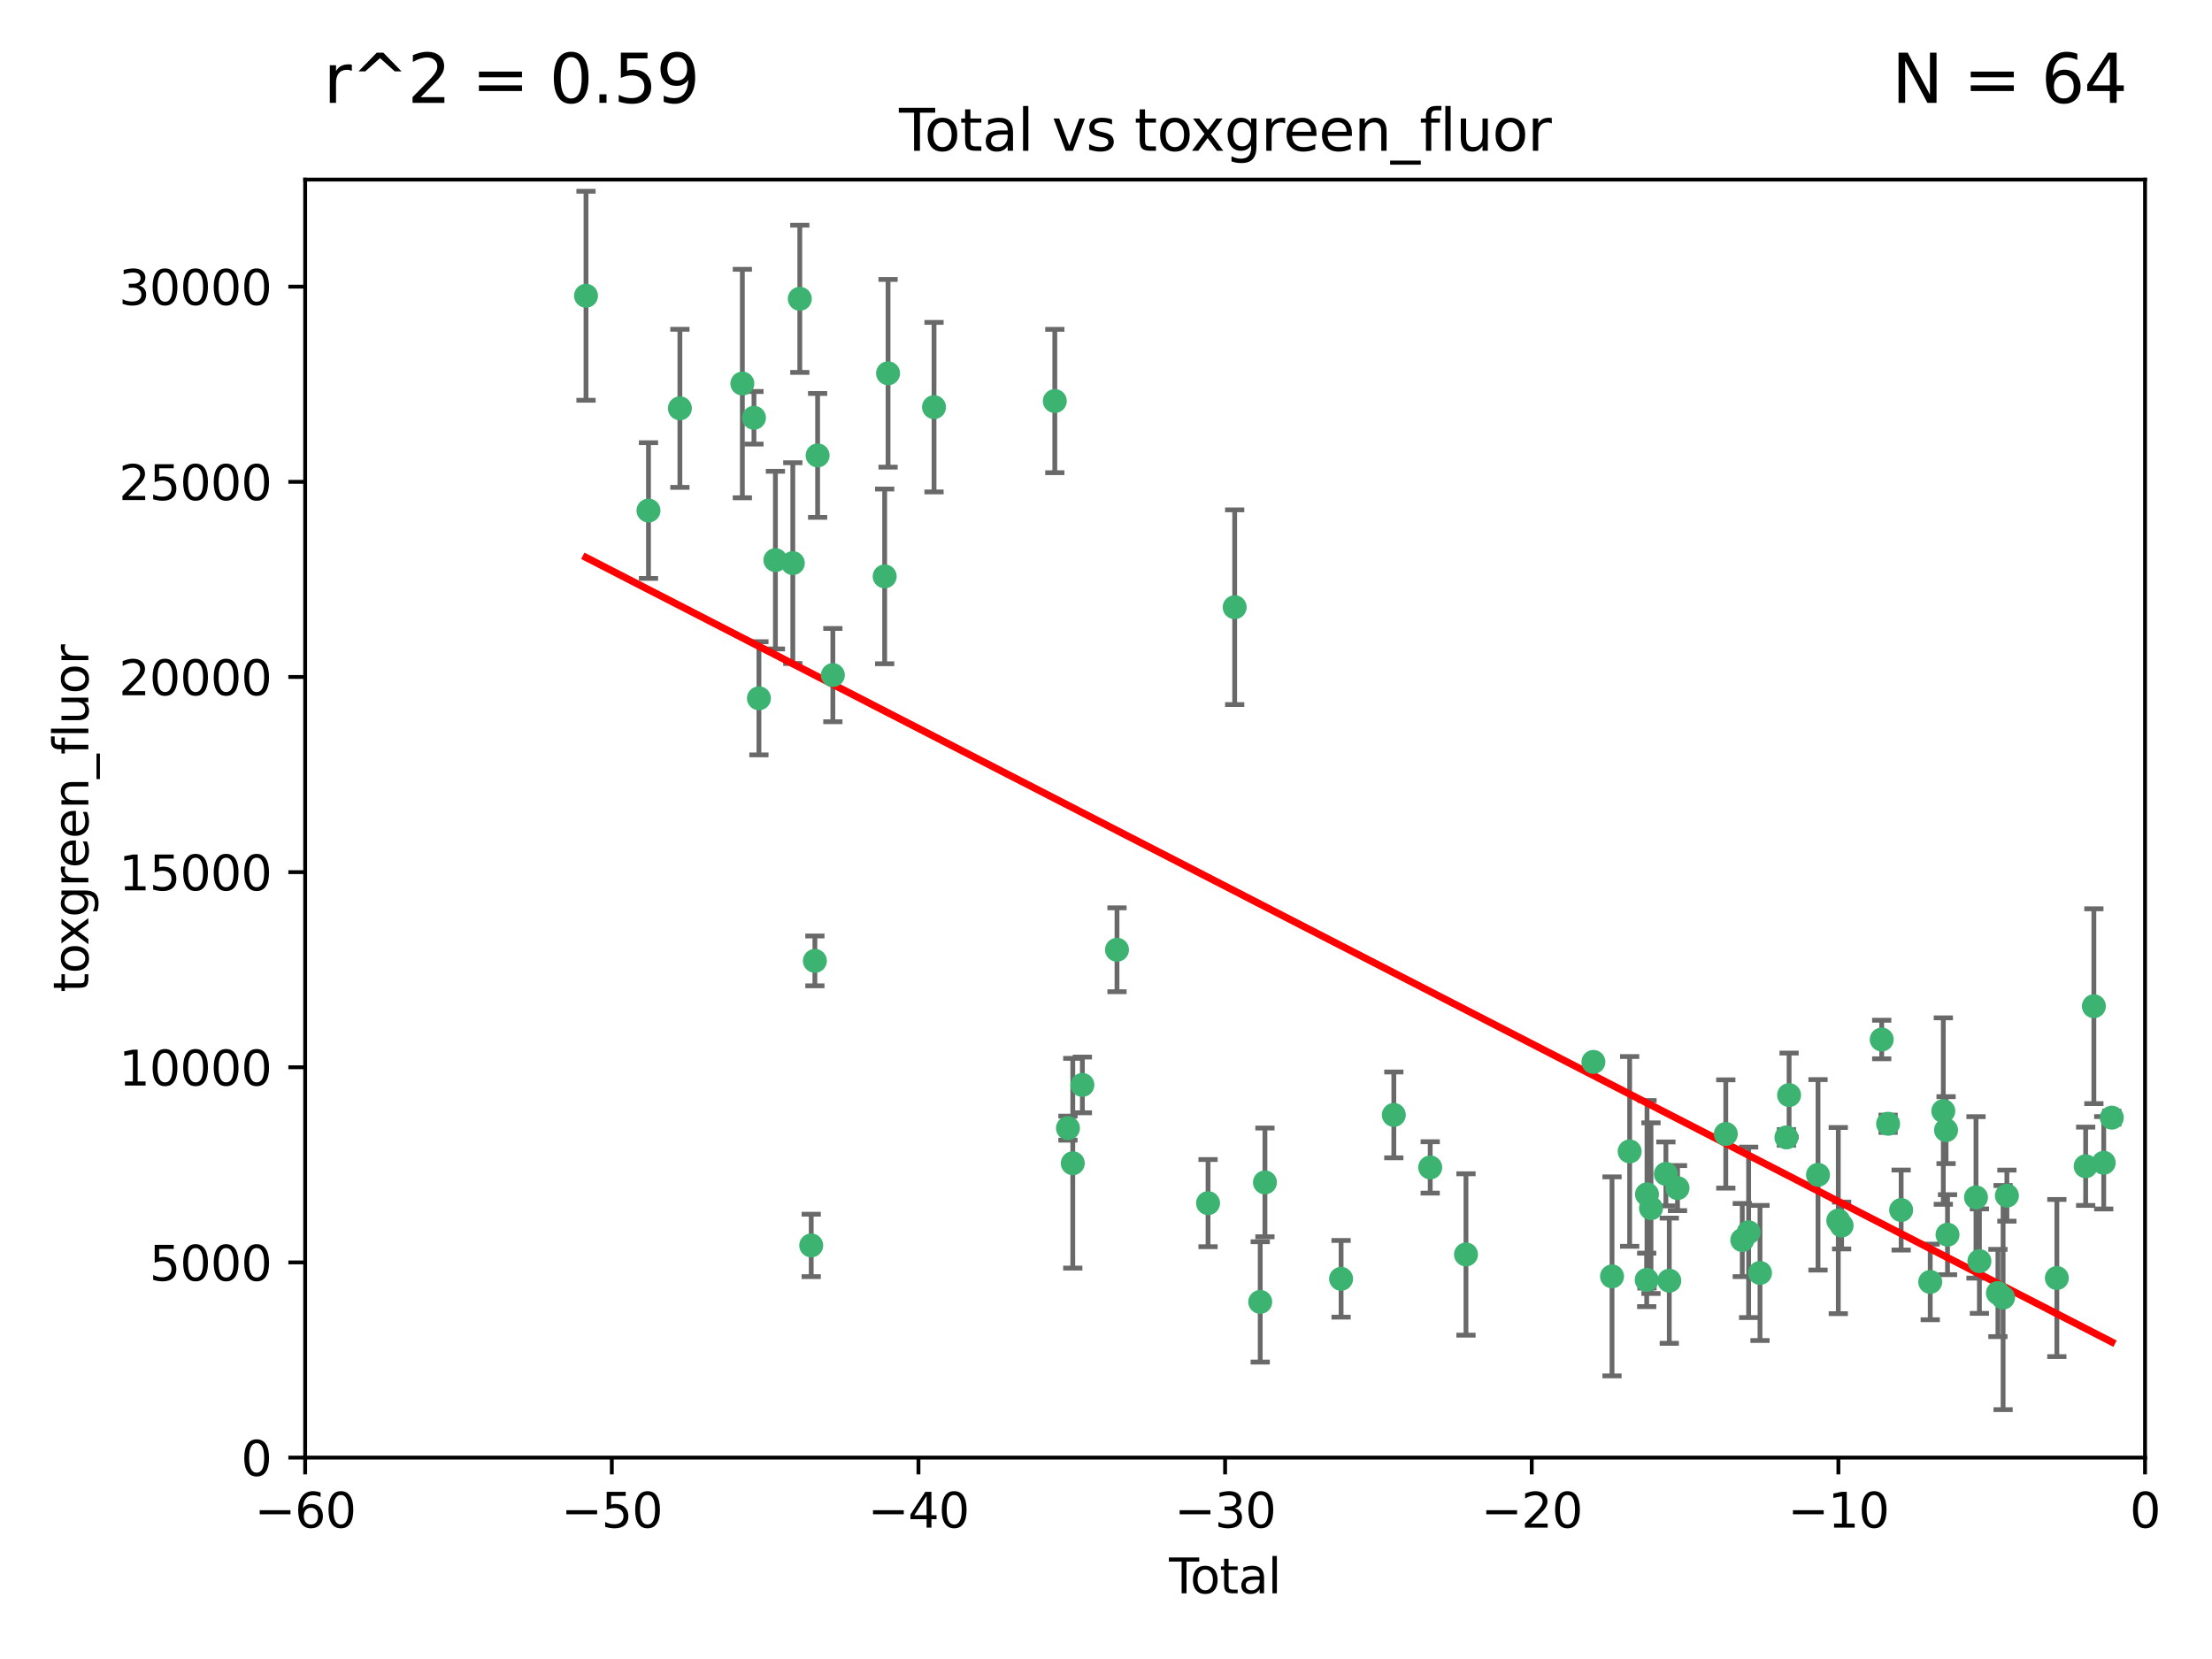 <?xml version="1.0" encoding="utf-8" standalone="no"?>
<!DOCTYPE svg PUBLIC "-//W3C//DTD SVG 1.1//EN"
  "http://www.w3.org/Graphics/SVG/1.1/DTD/svg11.dtd">
<svg xmlns:xlink="http://www.w3.org/1999/xlink" width="460.8pt" height="345.6pt" viewBox="0 0 460.8 345.6" xmlns="http://www.w3.org/2000/svg" version="1.1">
 <defs>
  <style type="text/css">*{stroke-linejoin: round; stroke-linecap: butt}</style>
 </defs>
 <g id="figure_1">
  <g id="patch_1">
   <path d="M 0 345.6 
L 460.8 345.6 
L 460.8 0 
L 0 0 
z
" style="fill: #ffffff"/>
  </g>
  <g id="axes_1">
   <g id="patch_2">
    <path d="M 63.571 303.64 
L 446.85 303.64 
L 446.85 37.411 
L 63.571 37.411 
z
" style="fill: #ffffff"/>
   </g>
   <g id="PathCollection_1">
    <defs>
     <path id="ma391622104" d="M 0 1.118 
C 0.297 1.118 0.581 1 0.791 0.791 
C 1 0.581 1.118 0.297 1.118 0 
C 1.118 -0.297 1 -0.581 0.791 -0.791 
C 0.581 -1 0.297 -1.118 0 -1.118 
C -0.297 -1.118 -0.581 -1 -0.791 -0.791 
C -1 -0.581 -1.118 -0.297 -1.118 0 
C -1.118 0.297 -1 0.581 -0.791 0.791 
C -0.581 1 -0.297 1.118 0 1.118 
z
" style="stroke: #3cb371"/>
    </defs>
    <g clip-path="url(#peead9ed57a)">
     <use xlink:href="#ma391622104" x="122.075" y="61.614" style="fill: #3cb371; stroke: #3cb371"/>
     <use xlink:href="#ma391622104" x="135.093" y="106.358" style="fill: #3cb371; stroke: #3cb371"/>
     <use xlink:href="#ma391622104" x="141.633" y="85.062" style="fill: #3cb371; stroke: #3cb371"/>
     <use xlink:href="#ma391622104" x="154.646" y="79.9" style="fill: #3cb371; stroke: #3cb371"/>
     <use xlink:href="#ma391622104" x="157.063" y="87.031" style="fill: #3cb371; stroke: #3cb371"/>
     <use xlink:href="#ma391622104" x="158.1" y="145.468" style="fill: #3cb371; stroke: #3cb371"/>
     <use xlink:href="#ma391622104" x="161.532" y="116.682" style="fill: #3cb371; stroke: #3cb371"/>
     <use xlink:href="#ma391622104" x="165.156" y="117.306" style="fill: #3cb371; stroke: #3cb371"/>
     <use xlink:href="#ma391622104" x="166.614" y="62.244" style="fill: #3cb371; stroke: #3cb371"/>
     <use xlink:href="#ma391622104" x="168.991" y="259.442" style="fill: #3cb371; stroke: #3cb371"/>
     <use xlink:href="#ma391622104" x="169.757" y="200.168" style="fill: #3cb371; stroke: #3cb371"/>
     <use xlink:href="#ma391622104" x="170.325" y="94.872" style="fill: #3cb371; stroke: #3cb371"/>
     <use xlink:href="#ma391622104" x="173.5" y="140.634" style="fill: #3cb371; stroke: #3cb371"/>
     <use xlink:href="#ma391622104" x="184.294" y="120.071" style="fill: #3cb371; stroke: #3cb371"/>
     <use xlink:href="#ma391622104" x="185" y="77.763" style="fill: #3cb371; stroke: #3cb371"/>
     <use xlink:href="#ma391622104" x="194.574" y="84.817" style="fill: #3cb371; stroke: #3cb371"/>
     <use xlink:href="#ma391622104" x="219.736" y="83.54" style="fill: #3cb371; stroke: #3cb371"/>
     <use xlink:href="#ma391622104" x="222.475" y="235.012" style="fill: #3cb371; stroke: #3cb371"/>
     <use xlink:href="#ma391622104" x="223.48" y="242.324" style="fill: #3cb371; stroke: #3cb371"/>
     <use xlink:href="#ma391622104" x="225.479" y="226.007" style="fill: #3cb371; stroke: #3cb371"/>
     <use xlink:href="#ma391622104" x="232.69" y="197.854" style="fill: #3cb371; stroke: #3cb371"/>
     <use xlink:href="#ma391622104" x="251.658" y="250.635" style="fill: #3cb371; stroke: #3cb371"/>
     <use xlink:href="#ma391622104" x="257.207" y="126.494" style="fill: #3cb371; stroke: #3cb371"/>
     <use xlink:href="#ma391622104" x="262.527" y="271.21" style="fill: #3cb371; stroke: #3cb371"/>
     <use xlink:href="#ma391622104" x="263.509" y="246.318" style="fill: #3cb371; stroke: #3cb371"/>
     <use xlink:href="#ma391622104" x="279.372" y="266.399" style="fill: #3cb371; stroke: #3cb371"/>
     <use xlink:href="#ma391622104" x="290.359" y="232.256" style="fill: #3cb371; stroke: #3cb371"/>
     <use xlink:href="#ma391622104" x="297.94" y="243.195" style="fill: #3cb371; stroke: #3cb371"/>
     <use xlink:href="#ma391622104" x="305.391" y="261.328" style="fill: #3cb371; stroke: #3cb371"/>
     <use xlink:href="#ma391622104" x="331.936" y="221.217" style="fill: #3cb371; stroke: #3cb371"/>
     <use xlink:href="#ma391622104" x="335.814" y="265.894" style="fill: #3cb371; stroke: #3cb371"/>
     <use xlink:href="#ma391622104" x="339.487" y="239.862" style="fill: #3cb371; stroke: #3cb371"/>
     <use xlink:href="#ma391622104" x="343.038" y="266.625" style="fill: #3cb371; stroke: #3cb371"/>
     <use xlink:href="#ma391622104" x="343.102" y="248.797" style="fill: #3cb371; stroke: #3cb371"/>
     <use xlink:href="#ma391622104" x="343.931" y="251.686" style="fill: #3cb371; stroke: #3cb371"/>
     <use xlink:href="#ma391622104" x="347.037" y="244.545" style="fill: #3cb371; stroke: #3cb371"/>
     <use xlink:href="#ma391622104" x="347.742" y="266.793" style="fill: #3cb371; stroke: #3cb371"/>
     <use xlink:href="#ma391622104" x="349.456" y="247.505" style="fill: #3cb371; stroke: #3cb371"/>
     <use xlink:href="#ma391622104" x="359.516" y="236.229" style="fill: #3cb371; stroke: #3cb371"/>
     <use xlink:href="#ma391622104" x="362.948" y="258.329" style="fill: #3cb371; stroke: #3cb371"/>
     <use xlink:href="#ma391622104" x="364.272" y="256.714" style="fill: #3cb371; stroke: #3cb371"/>
     <use xlink:href="#ma391622104" x="366.641" y="265.178" style="fill: #3cb371; stroke: #3cb371"/>
     <use xlink:href="#ma391622104" x="372.144" y="236.943" style="fill: #3cb371; stroke: #3cb371"/>
     <use xlink:href="#ma391622104" x="372.7" y="228.123" style="fill: #3cb371; stroke: #3cb371"/>
     <use xlink:href="#ma391622104" x="378.726" y="244.739" style="fill: #3cb371; stroke: #3cb371"/>
     <use xlink:href="#ma391622104" x="382.948" y="254.269" style="fill: #3cb371; stroke: #3cb371"/>
     <use xlink:href="#ma391622104" x="383.643" y="255.298" style="fill: #3cb371; stroke: #3cb371"/>
     <use xlink:href="#ma391622104" x="391.995" y="216.55" style="fill: #3cb371; stroke: #3cb371"/>
     <use xlink:href="#ma391622104" x="393.325" y="234.099" style="fill: #3cb371; stroke: #3cb371"/>
     <use xlink:href="#ma391622104" x="396.044" y="252.073" style="fill: #3cb371; stroke: #3cb371"/>
     <use xlink:href="#ma391622104" x="402.103" y="267.05" style="fill: #3cb371; stroke: #3cb371"/>
     <use xlink:href="#ma391622104" x="404.828" y="231.454" style="fill: #3cb371; stroke: #3cb371"/>
     <use xlink:href="#ma391622104" x="405.4" y="235.431" style="fill: #3cb371; stroke: #3cb371"/>
     <use xlink:href="#ma391622104" x="405.704" y="257.206" style="fill: #3cb371; stroke: #3cb371"/>
     <use xlink:href="#ma391622104" x="411.637" y="249.438" style="fill: #3cb371; stroke: #3cb371"/>
     <use xlink:href="#ma391622104" x="412.347" y="262.719" style="fill: #3cb371; stroke: #3cb371"/>
     <use xlink:href="#ma391622104" x="416.205" y="269.353" style="fill: #3cb371; stroke: #3cb371"/>
     <use xlink:href="#ma391622104" x="417.282" y="270.307" style="fill: #3cb371; stroke: #3cb371"/>
     <use xlink:href="#ma391622104" x="418.073" y="249.072" style="fill: #3cb371; stroke: #3cb371"/>
     <use xlink:href="#ma391622104" x="428.481" y="266.237" style="fill: #3cb371; stroke: #3cb371"/>
     <use xlink:href="#ma391622104" x="434.484" y="242.954" style="fill: #3cb371; stroke: #3cb371"/>
     <use xlink:href="#ma391622104" x="436.193" y="209.613" style="fill: #3cb371; stroke: #3cb371"/>
     <use xlink:href="#ma391622104" x="438.245" y="242.227" style="fill: #3cb371; stroke: #3cb371"/>
     <use xlink:href="#ma391622104" x="439.928" y="232.825" style="fill: #3cb371; stroke: #3cb371"/>
    </g>
   </g>
   <g id="matplotlib.axis_1">
    <g id="xtick_1">
     <g id="line2d_1">
      <defs>
       <path id="m387ae7736e" d="M 0 0 
L 0 3.5 
" style="stroke: #000000; stroke-width: 0.8"/>
      </defs>
      <g>
       <use xlink:href="#m387ae7736e" x="63.571" y="303.64" style="stroke: #000000; stroke-width: 0.8"/>
      </g>
     </g>
     <g id="text_1">
      <!-- −60 -->
      <g transform="translate(53.019 318.238)scale(0.1 -0.1)">
       <defs>
        <path id="DejaVuSans-2212" d="M 678 2272 
L 4684 2272 
L 4684 1741 
L 678 1741 
L 678 2272 
z
" transform="scale(0.016)"/>
        <path id="DejaVuSans-36" d="M 2113 2584 
Q 1688 2584 1439 2293 
Q 1191 2003 1191 1497 
Q 1191 994 1439 701 
Q 1688 409 2113 409 
Q 2538 409 2786 701 
Q 3034 994 3034 1497 
Q 3034 2003 2786 2293 
Q 2538 2584 2113 2584 
z
M 3366 4563 
L 3366 3988 
Q 3128 4100 2886 4159 
Q 2644 4219 2406 4219 
Q 1781 4219 1451 3797 
Q 1122 3375 1075 2522 
Q 1259 2794 1537 2939 
Q 1816 3084 2150 3084 
Q 2853 3084 3261 2657 
Q 3669 2231 3669 1497 
Q 3669 778 3244 343 
Q 2819 -91 2113 -91 
Q 1303 -91 875 529 
Q 447 1150 447 2328 
Q 447 3434 972 4092 
Q 1497 4750 2381 4750 
Q 2619 4750 2861 4703 
Q 3103 4656 3366 4563 
z
" transform="scale(0.016)"/>
        <path id="DejaVuSans-30" d="M 2034 4250 
Q 1547 4250 1301 3770 
Q 1056 3291 1056 2328 
Q 1056 1369 1301 889 
Q 1547 409 2034 409 
Q 2525 409 2770 889 
Q 3016 1369 3016 2328 
Q 3016 3291 2770 3770 
Q 2525 4250 2034 4250 
z
M 2034 4750 
Q 2819 4750 3233 4129 
Q 3647 3509 3647 2328 
Q 3647 1150 3233 529 
Q 2819 -91 2034 -91 
Q 1250 -91 836 529 
Q 422 1150 422 2328 
Q 422 3509 836 4129 
Q 1250 4750 2034 4750 
z
" transform="scale(0.016)"/>
       </defs>
       <use xlink:href="#DejaVuSans-2212"/>
       <use xlink:href="#DejaVuSans-36" x="83.789"/>
       <use xlink:href="#DejaVuSans-30" x="147.412"/>
      </g>
     </g>
    </g>
    <g id="xtick_2">
     <g id="line2d_2">
      <g>
       <use xlink:href="#m387ae7736e" x="127.451" y="303.64" style="stroke: #000000; stroke-width: 0.8"/>
      </g>
     </g>
     <g id="text_2">
      <!-- −50 -->
      <g transform="translate(116.899 318.238)scale(0.1 -0.1)">
       <defs>
        <path id="DejaVuSans-35" d="M 691 4666 
L 3169 4666 
L 3169 4134 
L 1269 4134 
L 1269 2991 
Q 1406 3038 1543 3061 
Q 1681 3084 1819 3084 
Q 2600 3084 3056 2656 
Q 3513 2228 3513 1497 
Q 3513 744 3044 326 
Q 2575 -91 1722 -91 
Q 1428 -91 1123 -41 
Q 819 9 494 109 
L 494 744 
Q 775 591 1075 516 
Q 1375 441 1709 441 
Q 2250 441 2565 725 
Q 2881 1009 2881 1497 
Q 2881 1984 2565 2268 
Q 2250 2553 1709 2553 
Q 1456 2553 1204 2497 
Q 953 2441 691 2322 
L 691 4666 
z
" transform="scale(0.016)"/>
       </defs>
       <use xlink:href="#DejaVuSans-2212"/>
       <use xlink:href="#DejaVuSans-35" x="83.789"/>
       <use xlink:href="#DejaVuSans-30" x="147.412"/>
      </g>
     </g>
    </g>
    <g id="xtick_3">
     <g id="line2d_3">
      <g>
       <use xlink:href="#m387ae7736e" x="191.331" y="303.64" style="stroke: #000000; stroke-width: 0.8"/>
      </g>
     </g>
     <g id="text_3">
      <!-- −40 -->
      <g transform="translate(180.778 318.238)scale(0.1 -0.1)">
       <defs>
        <path id="DejaVuSans-34" d="M 2419 4116 
L 825 1625 
L 2419 1625 
L 2419 4116 
z
M 2253 4666 
L 3047 4666 
L 3047 1625 
L 3713 1625 
L 3713 1100 
L 3047 1100 
L 3047 0 
L 2419 0 
L 2419 1100 
L 313 1100 
L 313 1709 
L 2253 4666 
z
" transform="scale(0.016)"/>
       </defs>
       <use xlink:href="#DejaVuSans-2212"/>
       <use xlink:href="#DejaVuSans-34" x="83.789"/>
       <use xlink:href="#DejaVuSans-30" x="147.412"/>
      </g>
     </g>
    </g>
    <g id="xtick_4">
     <g id="line2d_4">
      <g>
       <use xlink:href="#m387ae7736e" x="255.211" y="303.64" style="stroke: #000000; stroke-width: 0.8"/>
      </g>
     </g>
     <g id="text_4">
      <!-- −30 -->
      <g transform="translate(244.658 318.238)scale(0.1 -0.1)">
       <defs>
        <path id="DejaVuSans-33" d="M 2597 2516 
Q 3050 2419 3304 2112 
Q 3559 1806 3559 1356 
Q 3559 666 3084 287 
Q 2609 -91 1734 -91 
Q 1441 -91 1130 -33 
Q 819 25 488 141 
L 488 750 
Q 750 597 1062 519 
Q 1375 441 1716 441 
Q 2309 441 2620 675 
Q 2931 909 2931 1356 
Q 2931 1769 2642 2001 
Q 2353 2234 1838 2234 
L 1294 2234 
L 1294 2753 
L 1863 2753 
Q 2328 2753 2575 2939 
Q 2822 3125 2822 3475 
Q 2822 3834 2567 4026 
Q 2313 4219 1838 4219 
Q 1578 4219 1281 4162 
Q 984 4106 628 3988 
L 628 4550 
Q 988 4650 1302 4700 
Q 1616 4750 1894 4750 
Q 2613 4750 3031 4423 
Q 3450 4097 3450 3541 
Q 3450 3153 3228 2886 
Q 3006 2619 2597 2516 
z
" transform="scale(0.016)"/>
       </defs>
       <use xlink:href="#DejaVuSans-2212"/>
       <use xlink:href="#DejaVuSans-33" x="83.789"/>
       <use xlink:href="#DejaVuSans-30" x="147.412"/>
      </g>
     </g>
    </g>
    <g id="xtick_5">
     <g id="line2d_5">
      <g>
       <use xlink:href="#m387ae7736e" x="319.09" y="303.64" style="stroke: #000000; stroke-width: 0.8"/>
      </g>
     </g>
     <g id="text_5">
      <!-- −20 -->
      <g transform="translate(308.538 318.238)scale(0.1 -0.1)">
       <defs>
        <path id="DejaVuSans-32" d="M 1228 531 
L 3431 531 
L 3431 0 
L 469 0 
L 469 531 
Q 828 903 1448 1529 
Q 2069 2156 2228 2338 
Q 2531 2678 2651 2914 
Q 2772 3150 2772 3378 
Q 2772 3750 2511 3984 
Q 2250 4219 1831 4219 
Q 1534 4219 1204 4116 
Q 875 4013 500 3803 
L 500 4441 
Q 881 4594 1212 4672 
Q 1544 4750 1819 4750 
Q 2544 4750 2975 4387 
Q 3406 4025 3406 3419 
Q 3406 3131 3298 2873 
Q 3191 2616 2906 2266 
Q 2828 2175 2409 1742 
Q 1991 1309 1228 531 
z
" transform="scale(0.016)"/>
       </defs>
       <use xlink:href="#DejaVuSans-2212"/>
       <use xlink:href="#DejaVuSans-32" x="83.789"/>
       <use xlink:href="#DejaVuSans-30" x="147.412"/>
      </g>
     </g>
    </g>
    <g id="xtick_6">
     <g id="line2d_6">
      <g>
       <use xlink:href="#m387ae7736e" x="382.97" y="303.64" style="stroke: #000000; stroke-width: 0.8"/>
      </g>
     </g>
     <g id="text_6">
      <!-- −10 -->
      <g transform="translate(372.418 318.238)scale(0.1 -0.1)">
       <defs>
        <path id="DejaVuSans-31" d="M 794 531 
L 1825 531 
L 1825 4091 
L 703 3866 
L 703 4441 
L 1819 4666 
L 2450 4666 
L 2450 531 
L 3481 531 
L 3481 0 
L 794 0 
L 794 531 
z
" transform="scale(0.016)"/>
       </defs>
       <use xlink:href="#DejaVuSans-2212"/>
       <use xlink:href="#DejaVuSans-31" x="83.789"/>
       <use xlink:href="#DejaVuSans-30" x="147.412"/>
      </g>
     </g>
    </g>
    <g id="xtick_7">
     <g id="line2d_7">
      <g>
       <use xlink:href="#m387ae7736e" x="446.85" y="303.64" style="stroke: #000000; stroke-width: 0.8"/>
      </g>
     </g>
     <g id="text_7">
      <!-- 0 -->
      <g transform="translate(443.669 318.238)scale(0.1 -0.1)">
       <use xlink:href="#DejaVuSans-30"/>
      </g>
     </g>
    </g>
    <g id="text_8">
     <!-- Total -->
     <g transform="translate(243.534 331.917)scale(0.1 -0.1)">
      <defs>
       <path id="DejaVuSans-54" d="M -19 4666 
L 3928 4666 
L 3928 4134 
L 2272 4134 
L 2272 0 
L 1638 0 
L 1638 4134 
L -19 4134 
L -19 4666 
z
" transform="scale(0.016)"/>
       <path id="DejaVuSans-6f" d="M 1959 3097 
Q 1497 3097 1228 2736 
Q 959 2375 959 1747 
Q 959 1119 1226 758 
Q 1494 397 1959 397 
Q 2419 397 2687 759 
Q 2956 1122 2956 1747 
Q 2956 2369 2687 2733 
Q 2419 3097 1959 3097 
z
M 1959 3584 
Q 2709 3584 3137 3096 
Q 3566 2609 3566 1747 
Q 3566 888 3137 398 
Q 2709 -91 1959 -91 
Q 1206 -91 779 398 
Q 353 888 353 1747 
Q 353 2609 779 3096 
Q 1206 3584 1959 3584 
z
" transform="scale(0.016)"/>
       <path id="DejaVuSans-74" d="M 1172 4494 
L 1172 3500 
L 2356 3500 
L 2356 3053 
L 1172 3053 
L 1172 1153 
Q 1172 725 1289 603 
Q 1406 481 1766 481 
L 2356 481 
L 2356 0 
L 1766 0 
Q 1100 0 847 248 
Q 594 497 594 1153 
L 594 3053 
L 172 3053 
L 172 3500 
L 594 3500 
L 594 4494 
L 1172 4494 
z
" transform="scale(0.016)"/>
       <path id="DejaVuSans-61" d="M 2194 1759 
Q 1497 1759 1228 1600 
Q 959 1441 959 1056 
Q 959 750 1161 570 
Q 1363 391 1709 391 
Q 2188 391 2477 730 
Q 2766 1069 2766 1631 
L 2766 1759 
L 2194 1759 
z
M 3341 1997 
L 3341 0 
L 2766 0 
L 2766 531 
Q 2569 213 2275 61 
Q 1981 -91 1556 -91 
Q 1019 -91 701 211 
Q 384 513 384 1019 
Q 384 1609 779 1909 
Q 1175 2209 1959 2209 
L 2766 2209 
L 2766 2266 
Q 2766 2663 2505 2880 
Q 2244 3097 1772 3097 
Q 1472 3097 1187 3025 
Q 903 2953 641 2809 
L 641 3341 
Q 956 3463 1253 3523 
Q 1550 3584 1831 3584 
Q 2591 3584 2966 3190 
Q 3341 2797 3341 1997 
z
" transform="scale(0.016)"/>
       <path id="DejaVuSans-6c" d="M 603 4863 
L 1178 4863 
L 1178 0 
L 603 0 
L 603 4863 
z
" transform="scale(0.016)"/>
      </defs>
      <use xlink:href="#DejaVuSans-54"/>
      <use xlink:href="#DejaVuSans-6f" x="44.084"/>
      <use xlink:href="#DejaVuSans-74" x="105.266"/>
      <use xlink:href="#DejaVuSans-61" x="144.475"/>
      <use xlink:href="#DejaVuSans-6c" x="205.754"/>
     </g>
    </g>
   </g>
   <g id="matplotlib.axis_2">
    <g id="ytick_1">
     <g id="line2d_8">
      <defs>
       <path id="m3fb70e9e51" d="M 0 0 
L -3.5 0 
" style="stroke: #000000; stroke-width: 0.8"/>
      </defs>
      <g>
       <use xlink:href="#m3fb70e9e51" x="63.571" y="303.64" style="stroke: #000000; stroke-width: 0.8"/>
      </g>
     </g>
     <g id="text_9">
      <!-- 0 -->
      <g transform="translate(50.209 307.439)scale(0.1 -0.1)">
       <use xlink:href="#DejaVuSans-30"/>
      </g>
     </g>
    </g>
    <g id="ytick_2">
     <g id="line2d_9">
      <g>
       <use xlink:href="#m3fb70e9e51" x="63.571" y="262.986" style="stroke: #000000; stroke-width: 0.8"/>
      </g>
     </g>
     <g id="text_10">
      <!-- 5000 -->
      <g transform="translate(31.121 266.786)scale(0.1 -0.1)">
       <use xlink:href="#DejaVuSans-35"/>
       <use xlink:href="#DejaVuSans-30" x="63.623"/>
       <use xlink:href="#DejaVuSans-30" x="127.246"/>
       <use xlink:href="#DejaVuSans-30" x="190.869"/>
      </g>
     </g>
    </g>
    <g id="ytick_3">
     <g id="line2d_10">
      <g>
       <use xlink:href="#m3fb70e9e51" x="63.571" y="222.333" style="stroke: #000000; stroke-width: 0.8"/>
      </g>
     </g>
     <g id="text_11">
      <!-- 10000 -->
      <g transform="translate(24.759 226.132)scale(0.1 -0.1)">
       <use xlink:href="#DejaVuSans-31"/>
       <use xlink:href="#DejaVuSans-30" x="63.623"/>
       <use xlink:href="#DejaVuSans-30" x="127.246"/>
       <use xlink:href="#DejaVuSans-30" x="190.869"/>
       <use xlink:href="#DejaVuSans-30" x="254.492"/>
      </g>
     </g>
    </g>
    <g id="ytick_4">
     <g id="line2d_11">
      <g>
       <use xlink:href="#m3fb70e9e51" x="63.571" y="181.679" style="stroke: #000000; stroke-width: 0.8"/>
      </g>
     </g>
     <g id="text_12">
      <!-- 15000 -->
      <g transform="translate(24.759 185.478)scale(0.1 -0.1)">
       <use xlink:href="#DejaVuSans-31"/>
       <use xlink:href="#DejaVuSans-35" x="63.623"/>
       <use xlink:href="#DejaVuSans-30" x="127.246"/>
       <use xlink:href="#DejaVuSans-30" x="190.869"/>
       <use xlink:href="#DejaVuSans-30" x="254.492"/>
      </g>
     </g>
    </g>
    <g id="ytick_5">
     <g id="line2d_12">
      <g>
       <use xlink:href="#m3fb70e9e51" x="63.571" y="141.026" style="stroke: #000000; stroke-width: 0.8"/>
      </g>
     </g>
     <g id="text_13">
      <!-- 20000 -->
      <g transform="translate(24.759 144.825)scale(0.1 -0.1)">
       <use xlink:href="#DejaVuSans-32"/>
       <use xlink:href="#DejaVuSans-30" x="63.623"/>
       <use xlink:href="#DejaVuSans-30" x="127.246"/>
       <use xlink:href="#DejaVuSans-30" x="190.869"/>
       <use xlink:href="#DejaVuSans-30" x="254.492"/>
      </g>
     </g>
    </g>
    <g id="ytick_6">
     <g id="line2d_13">
      <g>
       <use xlink:href="#m3fb70e9e51" x="63.571" y="100.372" style="stroke: #000000; stroke-width: 0.8"/>
      </g>
     </g>
     <g id="text_14">
      <!-- 25000 -->
      <g transform="translate(24.759 104.171)scale(0.1 -0.1)">
       <use xlink:href="#DejaVuSans-32"/>
       <use xlink:href="#DejaVuSans-35" x="63.623"/>
       <use xlink:href="#DejaVuSans-30" x="127.246"/>
       <use xlink:href="#DejaVuSans-30" x="190.869"/>
       <use xlink:href="#DejaVuSans-30" x="254.492"/>
      </g>
     </g>
    </g>
    <g id="ytick_7">
     <g id="line2d_14">
      <g>
       <use xlink:href="#m3fb70e9e51" x="63.571" y="59.718" style="stroke: #000000; stroke-width: 0.8"/>
      </g>
     </g>
     <g id="text_15">
      <!-- 30000 -->
      <g transform="translate(24.759 63.518)scale(0.1 -0.1)">
       <use xlink:href="#DejaVuSans-33"/>
       <use xlink:href="#DejaVuSans-30" x="63.623"/>
       <use xlink:href="#DejaVuSans-30" x="127.246"/>
       <use xlink:href="#DejaVuSans-30" x="190.869"/>
       <use xlink:href="#DejaVuSans-30" x="254.492"/>
      </g>
     </g>
    </g>
    <g id="text_16">
     <!-- toxgreen_fluor -->
     <g transform="translate(18.401 206.72)rotate(-90)scale(0.1 -0.1)">
      <defs>
       <path id="DejaVuSans-78" d="M 3513 3500 
L 2247 1797 
L 3578 0 
L 2900 0 
L 1881 1375 
L 863 0 
L 184 0 
L 1544 1831 
L 300 3500 
L 978 3500 
L 1906 2253 
L 2834 3500 
L 3513 3500 
z
" transform="scale(0.016)"/>
       <path id="DejaVuSans-67" d="M 2906 1791 
Q 2906 2416 2648 2759 
Q 2391 3103 1925 3103 
Q 1463 3103 1205 2759 
Q 947 2416 947 1791 
Q 947 1169 1205 825 
Q 1463 481 1925 481 
Q 2391 481 2648 825 
Q 2906 1169 2906 1791 
z
M 3481 434 
Q 3481 -459 3084 -895 
Q 2688 -1331 1869 -1331 
Q 1566 -1331 1297 -1286 
Q 1028 -1241 775 -1147 
L 775 -588 
Q 1028 -725 1275 -790 
Q 1522 -856 1778 -856 
Q 2344 -856 2625 -561 
Q 2906 -266 2906 331 
L 2906 616 
Q 2728 306 2450 153 
Q 2172 0 1784 0 
Q 1141 0 747 490 
Q 353 981 353 1791 
Q 353 2603 747 3093 
Q 1141 3584 1784 3584 
Q 2172 3584 2450 3431 
Q 2728 3278 2906 2969 
L 2906 3500 
L 3481 3500 
L 3481 434 
z
" transform="scale(0.016)"/>
       <path id="DejaVuSans-72" d="M 2631 2963 
Q 2534 3019 2420 3045 
Q 2306 3072 2169 3072 
Q 1681 3072 1420 2755 
Q 1159 2438 1159 1844 
L 1159 0 
L 581 0 
L 581 3500 
L 1159 3500 
L 1159 2956 
Q 1341 3275 1631 3429 
Q 1922 3584 2338 3584 
Q 2397 3584 2469 3576 
Q 2541 3569 2628 3553 
L 2631 2963 
z
" transform="scale(0.016)"/>
       <path id="DejaVuSans-65" d="M 3597 1894 
L 3597 1613 
L 953 1613 
Q 991 1019 1311 708 
Q 1631 397 2203 397 
Q 2534 397 2845 478 
Q 3156 559 3463 722 
L 3463 178 
Q 3153 47 2828 -22 
Q 2503 -91 2169 -91 
Q 1331 -91 842 396 
Q 353 884 353 1716 
Q 353 2575 817 3079 
Q 1281 3584 2069 3584 
Q 2775 3584 3186 3129 
Q 3597 2675 3597 1894 
z
M 3022 2063 
Q 3016 2534 2758 2815 
Q 2500 3097 2075 3097 
Q 1594 3097 1305 2825 
Q 1016 2553 972 2059 
L 3022 2063 
z
" transform="scale(0.016)"/>
       <path id="DejaVuSans-6e" d="M 3513 2113 
L 3513 0 
L 2938 0 
L 2938 2094 
Q 2938 2591 2744 2837 
Q 2550 3084 2163 3084 
Q 1697 3084 1428 2787 
Q 1159 2491 1159 1978 
L 1159 0 
L 581 0 
L 581 3500 
L 1159 3500 
L 1159 2956 
Q 1366 3272 1645 3428 
Q 1925 3584 2291 3584 
Q 2894 3584 3203 3211 
Q 3513 2838 3513 2113 
z
" transform="scale(0.016)"/>
       <path id="DejaVuSans-5f" d="M 3263 -1063 
L 3263 -1509 
L -63 -1509 
L -63 -1063 
L 3263 -1063 
z
" transform="scale(0.016)"/>
       <path id="DejaVuSans-66" d="M 2375 4863 
L 2375 4384 
L 1825 4384 
Q 1516 4384 1395 4259 
Q 1275 4134 1275 3809 
L 1275 3500 
L 2222 3500 
L 2222 3053 
L 1275 3053 
L 1275 0 
L 697 0 
L 697 3053 
L 147 3053 
L 147 3500 
L 697 3500 
L 697 3744 
Q 697 4328 969 4595 
Q 1241 4863 1831 4863 
L 2375 4863 
z
" transform="scale(0.016)"/>
       <path id="DejaVuSans-75" d="M 544 1381 
L 544 3500 
L 1119 3500 
L 1119 1403 
Q 1119 906 1312 657 
Q 1506 409 1894 409 
Q 2359 409 2629 706 
Q 2900 1003 2900 1516 
L 2900 3500 
L 3475 3500 
L 3475 0 
L 2900 0 
L 2900 538 
Q 2691 219 2414 64 
Q 2138 -91 1772 -91 
Q 1169 -91 856 284 
Q 544 659 544 1381 
z
M 1991 3584 
L 1991 3584 
z
" transform="scale(0.016)"/>
      </defs>
      <use xlink:href="#DejaVuSans-74"/>
      <use xlink:href="#DejaVuSans-6f" x="39.209"/>
      <use xlink:href="#DejaVuSans-78" x="97.266"/>
      <use xlink:href="#DejaVuSans-67" x="156.445"/>
      <use xlink:href="#DejaVuSans-72" x="219.922"/>
      <use xlink:href="#DejaVuSans-65" x="258.785"/>
      <use xlink:href="#DejaVuSans-65" x="320.309"/>
      <use xlink:href="#DejaVuSans-6e" x="381.832"/>
      <use xlink:href="#DejaVuSans-5f" x="445.211"/>
      <use xlink:href="#DejaVuSans-66" x="495.211"/>
      <use xlink:href="#DejaVuSans-6c" x="530.416"/>
      <use xlink:href="#DejaVuSans-75" x="558.199"/>
      <use xlink:href="#DejaVuSans-6f" x="621.578"/>
      <use xlink:href="#DejaVuSans-72" x="682.76"/>
     </g>
    </g>
   </g>
   <g id="LineCollection_1">
    <path d="M 122.075 83.38 
L 122.075 39.848 
" clip-path="url(#peead9ed57a)" style="fill: none; stroke: #696969"/>
    <path d="M 135.093 120.489 
L 135.093 92.227 
" clip-path="url(#peead9ed57a)" style="fill: none; stroke: #696969"/>
    <path d="M 141.633 101.528 
L 141.633 68.595 
" clip-path="url(#peead9ed57a)" style="fill: none; stroke: #696969"/>
    <path d="M 154.646 103.698 
L 154.646 56.102 
" clip-path="url(#peead9ed57a)" style="fill: none; stroke: #696969"/>
    <path d="M 157.063 92.506 
L 157.063 81.557 
" clip-path="url(#peead9ed57a)" style="fill: none; stroke: #696969"/>
    <path d="M 158.1 157.254 
L 158.1 133.683 
" clip-path="url(#peead9ed57a)" style="fill: none; stroke: #696969"/>
    <path d="M 161.532 135.19 
L 161.532 98.175 
" clip-path="url(#peead9ed57a)" style="fill: none; stroke: #696969"/>
    <path d="M 165.156 138.218 
L 165.156 96.393 
" clip-path="url(#peead9ed57a)" style="fill: none; stroke: #696969"/>
    <path d="M 166.614 77.579 
L 166.614 46.91 
" clip-path="url(#peead9ed57a)" style="fill: none; stroke: #696969"/>
    <path d="M 168.991 265.941 
L 168.991 252.944 
" clip-path="url(#peead9ed57a)" style="fill: none; stroke: #696969"/>
    <path d="M 169.757 205.359 
L 169.757 194.977 
" clip-path="url(#peead9ed57a)" style="fill: none; stroke: #696969"/>
    <path d="M 170.325 107.775 
L 170.325 81.969 
" clip-path="url(#peead9ed57a)" style="fill: none; stroke: #696969"/>
    <path d="M 173.5 150.349 
L 173.5 130.92 
" clip-path="url(#peead9ed57a)" style="fill: none; stroke: #696969"/>
    <path d="M 184.294 138.271 
L 184.294 101.87 
" clip-path="url(#peead9ed57a)" style="fill: none; stroke: #696969"/>
    <path d="M 185 97.317 
L 185 58.209 
" clip-path="url(#peead9ed57a)" style="fill: none; stroke: #696969"/>
    <path d="M 194.574 102.476 
L 194.574 67.157 
" clip-path="url(#peead9ed57a)" style="fill: none; stroke: #696969"/>
    <path d="M 219.736 98.468 
L 219.736 68.613 
" clip-path="url(#peead9ed57a)" style="fill: none; stroke: #696969"/>
    <path d="M 222.475 237.516 
L 222.475 232.507 
" clip-path="url(#peead9ed57a)" style="fill: none; stroke: #696969"/>
    <path d="M 223.48 264.166 
L 223.48 220.481 
" clip-path="url(#peead9ed57a)" style="fill: none; stroke: #696969"/>
    <path d="M 225.479 231.811 
L 225.479 220.203 
" clip-path="url(#peead9ed57a)" style="fill: none; stroke: #696969"/>
    <path d="M 232.69 206.59 
L 232.69 189.118 
" clip-path="url(#peead9ed57a)" style="fill: none; stroke: #696969"/>
    <path d="M 251.658 259.717 
L 251.658 241.553 
" clip-path="url(#peead9ed57a)" style="fill: none; stroke: #696969"/>
    <path d="M 257.207 146.774 
L 257.207 106.214 
" clip-path="url(#peead9ed57a)" style="fill: none; stroke: #696969"/>
    <path d="M 262.527 283.742 
L 262.527 258.678 
" clip-path="url(#peead9ed57a)" style="fill: none; stroke: #696969"/>
    <path d="M 263.509 257.644 
L 263.509 234.991 
" clip-path="url(#peead9ed57a)" style="fill: none; stroke: #696969"/>
    <path d="M 279.372 274.385 
L 279.372 258.414 
" clip-path="url(#peead9ed57a)" style="fill: none; stroke: #696969"/>
    <path d="M 290.359 241.194 
L 290.359 223.317 
" clip-path="url(#peead9ed57a)" style="fill: none; stroke: #696969"/>
    <path d="M 297.94 248.545 
L 297.94 237.845 
" clip-path="url(#peead9ed57a)" style="fill: none; stroke: #696969"/>
    <path d="M 305.391 278.138 
L 305.391 244.518 
" clip-path="url(#peead9ed57a)" style="fill: none; stroke: #696969"/>
    <path d="M 331.936 222.051 
L 331.936 220.383 
" clip-path="url(#peead9ed57a)" style="fill: none; stroke: #696969"/>
    <path d="M 335.814 286.62 
L 335.814 245.167 
" clip-path="url(#peead9ed57a)" style="fill: none; stroke: #696969"/>
    <path d="M 339.487 259.624 
L 339.487 220.1 
" clip-path="url(#peead9ed57a)" style="fill: none; stroke: #696969"/>
    <path d="M 343.038 272.192 
L 343.038 261.058 
" clip-path="url(#peead9ed57a)" style="fill: none; stroke: #696969"/>
    <path d="M 343.102 268.328 
L 343.102 229.266 
" clip-path="url(#peead9ed57a)" style="fill: none; stroke: #696969"/>
    <path d="M 343.931 269.46 
L 343.931 233.912 
" clip-path="url(#peead9ed57a)" style="fill: none; stroke: #696969"/>
    <path d="M 347.037 251.202 
L 347.037 237.887 
" clip-path="url(#peead9ed57a)" style="fill: none; stroke: #696969"/>
    <path d="M 347.742 279.835 
L 347.742 253.752 
" clip-path="url(#peead9ed57a)" style="fill: none; stroke: #696969"/>
    <path d="M 349.456 252.2 
L 349.456 242.809 
" clip-path="url(#peead9ed57a)" style="fill: none; stroke: #696969"/>
    <path d="M 359.516 247.506 
L 359.516 224.952 
" clip-path="url(#peead9ed57a)" style="fill: none; stroke: #696969"/>
    <path d="M 362.948 265.947 
L 362.948 250.711 
" clip-path="url(#peead9ed57a)" style="fill: none; stroke: #696969"/>
    <path d="M 364.272 274.47 
L 364.272 238.958 
" clip-path="url(#peead9ed57a)" style="fill: none; stroke: #696969"/>
    <path d="M 366.641 279.248 
L 366.641 251.108 
" clip-path="url(#peead9ed57a)" style="fill: none; stroke: #696969"/>
    <path d="M 372.144 238.573 
L 372.144 235.313 
" clip-path="url(#peead9ed57a)" style="fill: none; stroke: #696969"/>
    <path d="M 372.7 236.876 
L 372.7 219.369 
" clip-path="url(#peead9ed57a)" style="fill: none; stroke: #696969"/>
    <path d="M 378.726 264.575 
L 378.726 224.902 
" clip-path="url(#peead9ed57a)" style="fill: none; stroke: #696969"/>
    <path d="M 382.948 273.656 
L 382.948 234.881 
" clip-path="url(#peead9ed57a)" style="fill: none; stroke: #696969"/>
    <path d="M 383.643 260.179 
L 383.643 250.417 
" clip-path="url(#peead9ed57a)" style="fill: none; stroke: #696969"/>
    <path d="M 391.995 220.567 
L 391.995 212.534 
" clip-path="url(#peead9ed57a)" style="fill: none; stroke: #696969"/>
    <path d="M 393.325 235.898 
L 393.325 232.3 
" clip-path="url(#peead9ed57a)" style="fill: none; stroke: #696969"/>
    <path d="M 396.044 260.406 
L 396.044 243.74 
" clip-path="url(#peead9ed57a)" style="fill: none; stroke: #696969"/>
    <path d="M 402.103 274.924 
L 402.103 259.176 
" clip-path="url(#peead9ed57a)" style="fill: none; stroke: #696969"/>
    <path d="M 404.828 250.871 
L 404.828 212.037 
" clip-path="url(#peead9ed57a)" style="fill: none; stroke: #696969"/>
    <path d="M 405.4 242.403 
L 405.4 228.458 
" clip-path="url(#peead9ed57a)" style="fill: none; stroke: #696969"/>
    <path d="M 405.704 265.54 
L 405.704 248.873 
" clip-path="url(#peead9ed57a)" style="fill: none; stroke: #696969"/>
    <path d="M 411.637 266.257 
L 411.637 232.619 
" clip-path="url(#peead9ed57a)" style="fill: none; stroke: #696969"/>
    <path d="M 412.347 273.599 
L 412.347 251.839 
" clip-path="url(#peead9ed57a)" style="fill: none; stroke: #696969"/>
    <path d="M 416.205 278.442 
L 416.205 260.264 
" clip-path="url(#peead9ed57a)" style="fill: none; stroke: #696969"/>
    <path d="M 417.282 293.652 
L 417.282 246.963 
" clip-path="url(#peead9ed57a)" style="fill: none; stroke: #696969"/>
    <path d="M 418.073 254.396 
L 418.073 243.748 
" clip-path="url(#peead9ed57a)" style="fill: none; stroke: #696969"/>
    <path d="M 428.481 282.602 
L 428.481 249.872 
" clip-path="url(#peead9ed57a)" style="fill: none; stroke: #696969"/>
    <path d="M 434.484 251.109 
L 434.484 234.798 
" clip-path="url(#peead9ed57a)" style="fill: none; stroke: #696969"/>
    <path d="M 436.193 229.904 
L 436.193 189.322 
" clip-path="url(#peead9ed57a)" style="fill: none; stroke: #696969"/>
    <path d="M 438.245 251.85 
L 438.245 232.604 
" clip-path="url(#peead9ed57a)" style="fill: none; stroke: #696969"/>
    <path d="M 439.928 234.174 
L 439.928 231.476 
" clip-path="url(#peead9ed57a)" style="fill: none; stroke: #696969"/>
   </g>
   <g id="line2d_15">
    <defs>
     <path id="m46a1418cbc" d="M 2 0 
L -2 -0 
" style="stroke: #696969"/>
    </defs>
    <g clip-path="url(#peead9ed57a)">
     <use xlink:href="#m46a1418cbc" x="122.075" y="83.38" style="fill: #696969; stroke: #696969"/>
     <use xlink:href="#m46a1418cbc" x="135.093" y="120.489" style="fill: #696969; stroke: #696969"/>
     <use xlink:href="#m46a1418cbc" x="141.633" y="101.528" style="fill: #696969; stroke: #696969"/>
     <use xlink:href="#m46a1418cbc" x="154.646" y="103.698" style="fill: #696969; stroke: #696969"/>
     <use xlink:href="#m46a1418cbc" x="157.063" y="92.506" style="fill: #696969; stroke: #696969"/>
     <use xlink:href="#m46a1418cbc" x="158.1" y="157.254" style="fill: #696969; stroke: #696969"/>
     <use xlink:href="#m46a1418cbc" x="161.532" y="135.19" style="fill: #696969; stroke: #696969"/>
     <use xlink:href="#m46a1418cbc" x="165.156" y="138.218" style="fill: #696969; stroke: #696969"/>
     <use xlink:href="#m46a1418cbc" x="166.614" y="77.579" style="fill: #696969; stroke: #696969"/>
     <use xlink:href="#m46a1418cbc" x="168.991" y="265.941" style="fill: #696969; stroke: #696969"/>
     <use xlink:href="#m46a1418cbc" x="169.757" y="205.359" style="fill: #696969; stroke: #696969"/>
     <use xlink:href="#m46a1418cbc" x="170.325" y="107.775" style="fill: #696969; stroke: #696969"/>
     <use xlink:href="#m46a1418cbc" x="173.5" y="150.349" style="fill: #696969; stroke: #696969"/>
     <use xlink:href="#m46a1418cbc" x="184.294" y="138.271" style="fill: #696969; stroke: #696969"/>
     <use xlink:href="#m46a1418cbc" x="185" y="97.317" style="fill: #696969; stroke: #696969"/>
     <use xlink:href="#m46a1418cbc" x="194.574" y="102.476" style="fill: #696969; stroke: #696969"/>
     <use xlink:href="#m46a1418cbc" x="219.736" y="98.468" style="fill: #696969; stroke: #696969"/>
     <use xlink:href="#m46a1418cbc" x="222.475" y="237.516" style="fill: #696969; stroke: #696969"/>
     <use xlink:href="#m46a1418cbc" x="223.48" y="264.166" style="fill: #696969; stroke: #696969"/>
     <use xlink:href="#m46a1418cbc" x="225.479" y="231.811" style="fill: #696969; stroke: #696969"/>
     <use xlink:href="#m46a1418cbc" x="232.69" y="206.59" style="fill: #696969; stroke: #696969"/>
     <use xlink:href="#m46a1418cbc" x="251.658" y="259.717" style="fill: #696969; stroke: #696969"/>
     <use xlink:href="#m46a1418cbc" x="257.207" y="146.774" style="fill: #696969; stroke: #696969"/>
     <use xlink:href="#m46a1418cbc" x="262.527" y="283.742" style="fill: #696969; stroke: #696969"/>
     <use xlink:href="#m46a1418cbc" x="263.509" y="257.644" style="fill: #696969; stroke: #696969"/>
     <use xlink:href="#m46a1418cbc" x="279.372" y="274.385" style="fill: #696969; stroke: #696969"/>
     <use xlink:href="#m46a1418cbc" x="290.359" y="241.194" style="fill: #696969; stroke: #696969"/>
     <use xlink:href="#m46a1418cbc" x="297.94" y="248.545" style="fill: #696969; stroke: #696969"/>
     <use xlink:href="#m46a1418cbc" x="305.391" y="278.138" style="fill: #696969; stroke: #696969"/>
     <use xlink:href="#m46a1418cbc" x="331.936" y="222.051" style="fill: #696969; stroke: #696969"/>
     <use xlink:href="#m46a1418cbc" x="335.814" y="286.62" style="fill: #696969; stroke: #696969"/>
     <use xlink:href="#m46a1418cbc" x="339.487" y="259.624" style="fill: #696969; stroke: #696969"/>
     <use xlink:href="#m46a1418cbc" x="343.038" y="272.192" style="fill: #696969; stroke: #696969"/>
     <use xlink:href="#m46a1418cbc" x="343.102" y="268.328" style="fill: #696969; stroke: #696969"/>
     <use xlink:href="#m46a1418cbc" x="343.931" y="269.46" style="fill: #696969; stroke: #696969"/>
     <use xlink:href="#m46a1418cbc" x="347.037" y="251.202" style="fill: #696969; stroke: #696969"/>
     <use xlink:href="#m46a1418cbc" x="347.742" y="279.835" style="fill: #696969; stroke: #696969"/>
     <use xlink:href="#m46a1418cbc" x="349.456" y="252.2" style="fill: #696969; stroke: #696969"/>
     <use xlink:href="#m46a1418cbc" x="359.516" y="247.506" style="fill: #696969; stroke: #696969"/>
     <use xlink:href="#m46a1418cbc" x="362.948" y="265.947" style="fill: #696969; stroke: #696969"/>
     <use xlink:href="#m46a1418cbc" x="364.272" y="274.47" style="fill: #696969; stroke: #696969"/>
     <use xlink:href="#m46a1418cbc" x="366.641" y="279.248" style="fill: #696969; stroke: #696969"/>
     <use xlink:href="#m46a1418cbc" x="372.144" y="238.573" style="fill: #696969; stroke: #696969"/>
     <use xlink:href="#m46a1418cbc" x="372.7" y="236.876" style="fill: #696969; stroke: #696969"/>
     <use xlink:href="#m46a1418cbc" x="378.726" y="264.575" style="fill: #696969; stroke: #696969"/>
     <use xlink:href="#m46a1418cbc" x="382.948" y="273.656" style="fill: #696969; stroke: #696969"/>
     <use xlink:href="#m46a1418cbc" x="383.643" y="260.179" style="fill: #696969; stroke: #696969"/>
     <use xlink:href="#m46a1418cbc" x="391.995" y="220.567" style="fill: #696969; stroke: #696969"/>
     <use xlink:href="#m46a1418cbc" x="393.325" y="235.898" style="fill: #696969; stroke: #696969"/>
     <use xlink:href="#m46a1418cbc" x="396.044" y="260.406" style="fill: #696969; stroke: #696969"/>
     <use xlink:href="#m46a1418cbc" x="402.103" y="274.924" style="fill: #696969; stroke: #696969"/>
     <use xlink:href="#m46a1418cbc" x="404.828" y="250.871" style="fill: #696969; stroke: #696969"/>
     <use xlink:href="#m46a1418cbc" x="405.4" y="242.403" style="fill: #696969; stroke: #696969"/>
     <use xlink:href="#m46a1418cbc" x="405.704" y="265.54" style="fill: #696969; stroke: #696969"/>
     <use xlink:href="#m46a1418cbc" x="411.637" y="266.257" style="fill: #696969; stroke: #696969"/>
     <use xlink:href="#m46a1418cbc" x="412.347" y="273.599" style="fill: #696969; stroke: #696969"/>
     <use xlink:href="#m46a1418cbc" x="416.205" y="278.442" style="fill: #696969; stroke: #696969"/>
     <use xlink:href="#m46a1418cbc" x="417.282" y="293.652" style="fill: #696969; stroke: #696969"/>
     <use xlink:href="#m46a1418cbc" x="418.073" y="254.396" style="fill: #696969; stroke: #696969"/>
     <use xlink:href="#m46a1418cbc" x="428.481" y="282.602" style="fill: #696969; stroke: #696969"/>
     <use xlink:href="#m46a1418cbc" x="434.484" y="251.109" style="fill: #696969; stroke: #696969"/>
     <use xlink:href="#m46a1418cbc" x="436.193" y="229.904" style="fill: #696969; stroke: #696969"/>
     <use xlink:href="#m46a1418cbc" x="438.245" y="251.85" style="fill: #696969; stroke: #696969"/>
     <use xlink:href="#m46a1418cbc" x="439.928" y="234.174" style="fill: #696969; stroke: #696969"/>
    </g>
   </g>
   <g id="line2d_16">
    <g clip-path="url(#peead9ed57a)">
     <use xlink:href="#m46a1418cbc" x="122.075" y="39.848" style="fill: #696969; stroke: #696969"/>
     <use xlink:href="#m46a1418cbc" x="135.093" y="92.227" style="fill: #696969; stroke: #696969"/>
     <use xlink:href="#m46a1418cbc" x="141.633" y="68.595" style="fill: #696969; stroke: #696969"/>
     <use xlink:href="#m46a1418cbc" x="154.646" y="56.102" style="fill: #696969; stroke: #696969"/>
     <use xlink:href="#m46a1418cbc" x="157.063" y="81.557" style="fill: #696969; stroke: #696969"/>
     <use xlink:href="#m46a1418cbc" x="158.1" y="133.683" style="fill: #696969; stroke: #696969"/>
     <use xlink:href="#m46a1418cbc" x="161.532" y="98.175" style="fill: #696969; stroke: #696969"/>
     <use xlink:href="#m46a1418cbc" x="165.156" y="96.393" style="fill: #696969; stroke: #696969"/>
     <use xlink:href="#m46a1418cbc" x="166.614" y="46.91" style="fill: #696969; stroke: #696969"/>
     <use xlink:href="#m46a1418cbc" x="168.991" y="252.944" style="fill: #696969; stroke: #696969"/>
     <use xlink:href="#m46a1418cbc" x="169.757" y="194.977" style="fill: #696969; stroke: #696969"/>
     <use xlink:href="#m46a1418cbc" x="170.325" y="81.969" style="fill: #696969; stroke: #696969"/>
     <use xlink:href="#m46a1418cbc" x="173.5" y="130.92" style="fill: #696969; stroke: #696969"/>
     <use xlink:href="#m46a1418cbc" x="184.294" y="101.87" style="fill: #696969; stroke: #696969"/>
     <use xlink:href="#m46a1418cbc" x="185" y="58.209" style="fill: #696969; stroke: #696969"/>
     <use xlink:href="#m46a1418cbc" x="194.574" y="67.157" style="fill: #696969; stroke: #696969"/>
     <use xlink:href="#m46a1418cbc" x="219.736" y="68.613" style="fill: #696969; stroke: #696969"/>
     <use xlink:href="#m46a1418cbc" x="222.475" y="232.507" style="fill: #696969; stroke: #696969"/>
     <use xlink:href="#m46a1418cbc" x="223.48" y="220.481" style="fill: #696969; stroke: #696969"/>
     <use xlink:href="#m46a1418cbc" x="225.479" y="220.203" style="fill: #696969; stroke: #696969"/>
     <use xlink:href="#m46a1418cbc" x="232.69" y="189.118" style="fill: #696969; stroke: #696969"/>
     <use xlink:href="#m46a1418cbc" x="251.658" y="241.553" style="fill: #696969; stroke: #696969"/>
     <use xlink:href="#m46a1418cbc" x="257.207" y="106.214" style="fill: #696969; stroke: #696969"/>
     <use xlink:href="#m46a1418cbc" x="262.527" y="258.678" style="fill: #696969; stroke: #696969"/>
     <use xlink:href="#m46a1418cbc" x="263.509" y="234.991" style="fill: #696969; stroke: #696969"/>
     <use xlink:href="#m46a1418cbc" x="279.372" y="258.414" style="fill: #696969; stroke: #696969"/>
     <use xlink:href="#m46a1418cbc" x="290.359" y="223.317" style="fill: #696969; stroke: #696969"/>
     <use xlink:href="#m46a1418cbc" x="297.94" y="237.845" style="fill: #696969; stroke: #696969"/>
     <use xlink:href="#m46a1418cbc" x="305.391" y="244.518" style="fill: #696969; stroke: #696969"/>
     <use xlink:href="#m46a1418cbc" x="331.936" y="220.383" style="fill: #696969; stroke: #696969"/>
     <use xlink:href="#m46a1418cbc" x="335.814" y="245.167" style="fill: #696969; stroke: #696969"/>
     <use xlink:href="#m46a1418cbc" x="339.487" y="220.1" style="fill: #696969; stroke: #696969"/>
     <use xlink:href="#m46a1418cbc" x="343.038" y="261.058" style="fill: #696969; stroke: #696969"/>
     <use xlink:href="#m46a1418cbc" x="343.102" y="229.266" style="fill: #696969; stroke: #696969"/>
     <use xlink:href="#m46a1418cbc" x="343.931" y="233.912" style="fill: #696969; stroke: #696969"/>
     <use xlink:href="#m46a1418cbc" x="347.037" y="237.887" style="fill: #696969; stroke: #696969"/>
     <use xlink:href="#m46a1418cbc" x="347.742" y="253.752" style="fill: #696969; stroke: #696969"/>
     <use xlink:href="#m46a1418cbc" x="349.456" y="242.809" style="fill: #696969; stroke: #696969"/>
     <use xlink:href="#m46a1418cbc" x="359.516" y="224.952" style="fill: #696969; stroke: #696969"/>
     <use xlink:href="#m46a1418cbc" x="362.948" y="250.711" style="fill: #696969; stroke: #696969"/>
     <use xlink:href="#m46a1418cbc" x="364.272" y="238.958" style="fill: #696969; stroke: #696969"/>
     <use xlink:href="#m46a1418cbc" x="366.641" y="251.108" style="fill: #696969; stroke: #696969"/>
     <use xlink:href="#m46a1418cbc" x="372.144" y="235.313" style="fill: #696969; stroke: #696969"/>
     <use xlink:href="#m46a1418cbc" x="372.7" y="219.369" style="fill: #696969; stroke: #696969"/>
     <use xlink:href="#m46a1418cbc" x="378.726" y="224.902" style="fill: #696969; stroke: #696969"/>
     <use xlink:href="#m46a1418cbc" x="382.948" y="234.881" style="fill: #696969; stroke: #696969"/>
     <use xlink:href="#m46a1418cbc" x="383.643" y="250.417" style="fill: #696969; stroke: #696969"/>
     <use xlink:href="#m46a1418cbc" x="391.995" y="212.534" style="fill: #696969; stroke: #696969"/>
     <use xlink:href="#m46a1418cbc" x="393.325" y="232.3" style="fill: #696969; stroke: #696969"/>
     <use xlink:href="#m46a1418cbc" x="396.044" y="243.74" style="fill: #696969; stroke: #696969"/>
     <use xlink:href="#m46a1418cbc" x="402.103" y="259.176" style="fill: #696969; stroke: #696969"/>
     <use xlink:href="#m46a1418cbc" x="404.828" y="212.037" style="fill: #696969; stroke: #696969"/>
     <use xlink:href="#m46a1418cbc" x="405.4" y="228.458" style="fill: #696969; stroke: #696969"/>
     <use xlink:href="#m46a1418cbc" x="405.704" y="248.873" style="fill: #696969; stroke: #696969"/>
     <use xlink:href="#m46a1418cbc" x="411.637" y="232.619" style="fill: #696969; stroke: #696969"/>
     <use xlink:href="#m46a1418cbc" x="412.347" y="251.839" style="fill: #696969; stroke: #696969"/>
     <use xlink:href="#m46a1418cbc" x="416.205" y="260.264" style="fill: #696969; stroke: #696969"/>
     <use xlink:href="#m46a1418cbc" x="417.282" y="246.963" style="fill: #696969; stroke: #696969"/>
     <use xlink:href="#m46a1418cbc" x="418.073" y="243.748" style="fill: #696969; stroke: #696969"/>
     <use xlink:href="#m46a1418cbc" x="428.481" y="249.872" style="fill: #696969; stroke: #696969"/>
     <use xlink:href="#m46a1418cbc" x="434.484" y="234.798" style="fill: #696969; stroke: #696969"/>
     <use xlink:href="#m46a1418cbc" x="436.193" y="189.322" style="fill: #696969; stroke: #696969"/>
     <use xlink:href="#m46a1418cbc" x="438.245" y="232.604" style="fill: #696969; stroke: #696969"/>
     <use xlink:href="#m46a1418cbc" x="439.928" y="231.476" style="fill: #696969; stroke: #696969"/>
    </g>
   </g>
   <g id="line2d_17">
    <path d="M 122.075 116.127 
L 135.093 122.821 
L 141.633 126.183 
L 154.646 132.875 
L 157.063 134.117 
L 158.1 134.651 
L 161.532 136.415 
L 165.156 138.279 
L 166.614 139.029 
L 168.991 140.251 
L 169.757 140.645 
L 170.325 140.937 
L 173.5 142.57 
L 184.294 148.12 
L 185 148.483 
L 194.574 153.406 
L 219.736 166.345 
L 222.475 167.753 
L 223.48 168.27 
L 225.479 169.298 
L 232.69 173.006 
L 251.658 182.759 
L 257.207 185.613 
L 262.527 188.348 
L 263.509 188.853 
L 279.372 197.01 
L 290.359 202.66 
L 297.94 206.558 
L 305.391 210.389 
L 331.936 224.039 
L 335.814 226.033 
L 339.487 227.922 
L 343.038 229.748 
L 343.102 229.781 
L 343.931 230.207 
L 347.037 231.804 
L 347.742 232.167 
L 349.456 233.048 
L 359.516 238.221 
L 362.948 239.985 
L 364.272 240.666 
L 366.641 241.884 
L 372.144 244.715 
L 372.7 245 
L 378.726 248.099 
L 382.948 250.27 
L 383.643 250.627 
L 391.995 254.922 
L 393.325 255.606 
L 396.044 257.004 
L 402.103 260.119 
L 404.828 261.52 
L 405.4 261.815 
L 405.704 261.971 
L 411.637 265.022 
L 412.347 265.387 
L 416.205 267.371 
L 417.282 267.925 
L 418.073 268.331 
L 428.481 273.683 
L 434.484 276.77 
L 436.193 277.649 
L 438.245 278.704 
L 439.928 279.57 
" clip-path="url(#peead9ed57a)" style="fill: none; stroke: #ff0000; stroke-width: 1.5; stroke-linecap: square"/>
   </g>
   <g id="line2d_18">
    <defs>
     <path id="mc7f81f9325" d="M 0 2 
C 0.53 2 1.039 1.789 1.414 1.414 
C 1.789 1.039 2 0.53 2 0 
C 2 -0.53 1.789 -1.039 1.414 -1.414 
C 1.039 -1.789 0.53 -2 0 -2 
C -0.53 -2 -1.039 -1.789 -1.414 -1.414 
C -1.789 -1.039 -2 -0.53 -2 0 
C -2 0.53 -1.789 1.039 -1.414 1.414 
C -1.039 1.789 -0.53 2 0 2 
z
" style="stroke: #3cb371"/>
    </defs>
    <g clip-path="url(#peead9ed57a)">
     <use xlink:href="#mc7f81f9325" x="122.075" y="61.614" style="fill: #3cb371; stroke: #3cb371"/>
     <use xlink:href="#mc7f81f9325" x="135.093" y="106.358" style="fill: #3cb371; stroke: #3cb371"/>
     <use xlink:href="#mc7f81f9325" x="141.633" y="85.062" style="fill: #3cb371; stroke: #3cb371"/>
     <use xlink:href="#mc7f81f9325" x="154.646" y="79.9" style="fill: #3cb371; stroke: #3cb371"/>
     <use xlink:href="#mc7f81f9325" x="157.063" y="87.031" style="fill: #3cb371; stroke: #3cb371"/>
     <use xlink:href="#mc7f81f9325" x="158.1" y="145.468" style="fill: #3cb371; stroke: #3cb371"/>
     <use xlink:href="#mc7f81f9325" x="161.532" y="116.682" style="fill: #3cb371; stroke: #3cb371"/>
     <use xlink:href="#mc7f81f9325" x="165.156" y="117.306" style="fill: #3cb371; stroke: #3cb371"/>
     <use xlink:href="#mc7f81f9325" x="166.614" y="62.244" style="fill: #3cb371; stroke: #3cb371"/>
     <use xlink:href="#mc7f81f9325" x="168.991" y="259.442" style="fill: #3cb371; stroke: #3cb371"/>
     <use xlink:href="#mc7f81f9325" x="169.757" y="200.168" style="fill: #3cb371; stroke: #3cb371"/>
     <use xlink:href="#mc7f81f9325" x="170.325" y="94.872" style="fill: #3cb371; stroke: #3cb371"/>
     <use xlink:href="#mc7f81f9325" x="173.5" y="140.634" style="fill: #3cb371; stroke: #3cb371"/>
     <use xlink:href="#mc7f81f9325" x="184.294" y="120.071" style="fill: #3cb371; stroke: #3cb371"/>
     <use xlink:href="#mc7f81f9325" x="185" y="77.763" style="fill: #3cb371; stroke: #3cb371"/>
     <use xlink:href="#mc7f81f9325" x="194.574" y="84.817" style="fill: #3cb371; stroke: #3cb371"/>
     <use xlink:href="#mc7f81f9325" x="219.736" y="83.54" style="fill: #3cb371; stroke: #3cb371"/>
     <use xlink:href="#mc7f81f9325" x="222.475" y="235.012" style="fill: #3cb371; stroke: #3cb371"/>
     <use xlink:href="#mc7f81f9325" x="223.48" y="242.324" style="fill: #3cb371; stroke: #3cb371"/>
     <use xlink:href="#mc7f81f9325" x="225.479" y="226.007" style="fill: #3cb371; stroke: #3cb371"/>
     <use xlink:href="#mc7f81f9325" x="232.69" y="197.854" style="fill: #3cb371; stroke: #3cb371"/>
     <use xlink:href="#mc7f81f9325" x="251.658" y="250.635" style="fill: #3cb371; stroke: #3cb371"/>
     <use xlink:href="#mc7f81f9325" x="257.207" y="126.494" style="fill: #3cb371; stroke: #3cb371"/>
     <use xlink:href="#mc7f81f9325" x="262.527" y="271.21" style="fill: #3cb371; stroke: #3cb371"/>
     <use xlink:href="#mc7f81f9325" x="263.509" y="246.318" style="fill: #3cb371; stroke: #3cb371"/>
     <use xlink:href="#mc7f81f9325" x="279.372" y="266.399" style="fill: #3cb371; stroke: #3cb371"/>
     <use xlink:href="#mc7f81f9325" x="290.359" y="232.256" style="fill: #3cb371; stroke: #3cb371"/>
     <use xlink:href="#mc7f81f9325" x="297.94" y="243.195" style="fill: #3cb371; stroke: #3cb371"/>
     <use xlink:href="#mc7f81f9325" x="305.391" y="261.328" style="fill: #3cb371; stroke: #3cb371"/>
     <use xlink:href="#mc7f81f9325" x="331.936" y="221.217" style="fill: #3cb371; stroke: #3cb371"/>
     <use xlink:href="#mc7f81f9325" x="335.814" y="265.894" style="fill: #3cb371; stroke: #3cb371"/>
     <use xlink:href="#mc7f81f9325" x="339.487" y="239.862" style="fill: #3cb371; stroke: #3cb371"/>
     <use xlink:href="#mc7f81f9325" x="343.038" y="266.625" style="fill: #3cb371; stroke: #3cb371"/>
     <use xlink:href="#mc7f81f9325" x="343.102" y="248.797" style="fill: #3cb371; stroke: #3cb371"/>
     <use xlink:href="#mc7f81f9325" x="343.931" y="251.686" style="fill: #3cb371; stroke: #3cb371"/>
     <use xlink:href="#mc7f81f9325" x="347.037" y="244.545" style="fill: #3cb371; stroke: #3cb371"/>
     <use xlink:href="#mc7f81f9325" x="347.742" y="266.793" style="fill: #3cb371; stroke: #3cb371"/>
     <use xlink:href="#mc7f81f9325" x="349.456" y="247.505" style="fill: #3cb371; stroke: #3cb371"/>
     <use xlink:href="#mc7f81f9325" x="359.516" y="236.229" style="fill: #3cb371; stroke: #3cb371"/>
     <use xlink:href="#mc7f81f9325" x="362.948" y="258.329" style="fill: #3cb371; stroke: #3cb371"/>
     <use xlink:href="#mc7f81f9325" x="364.272" y="256.714" style="fill: #3cb371; stroke: #3cb371"/>
     <use xlink:href="#mc7f81f9325" x="366.641" y="265.178" style="fill: #3cb371; stroke: #3cb371"/>
     <use xlink:href="#mc7f81f9325" x="372.144" y="236.943" style="fill: #3cb371; stroke: #3cb371"/>
     <use xlink:href="#mc7f81f9325" x="372.7" y="228.123" style="fill: #3cb371; stroke: #3cb371"/>
     <use xlink:href="#mc7f81f9325" x="378.726" y="244.739" style="fill: #3cb371; stroke: #3cb371"/>
     <use xlink:href="#mc7f81f9325" x="382.948" y="254.269" style="fill: #3cb371; stroke: #3cb371"/>
     <use xlink:href="#mc7f81f9325" x="383.643" y="255.298" style="fill: #3cb371; stroke: #3cb371"/>
     <use xlink:href="#mc7f81f9325" x="391.995" y="216.55" style="fill: #3cb371; stroke: #3cb371"/>
     <use xlink:href="#mc7f81f9325" x="393.325" y="234.099" style="fill: #3cb371; stroke: #3cb371"/>
     <use xlink:href="#mc7f81f9325" x="396.044" y="252.073" style="fill: #3cb371; stroke: #3cb371"/>
     <use xlink:href="#mc7f81f9325" x="402.103" y="267.05" style="fill: #3cb371; stroke: #3cb371"/>
     <use xlink:href="#mc7f81f9325" x="404.828" y="231.454" style="fill: #3cb371; stroke: #3cb371"/>
     <use xlink:href="#mc7f81f9325" x="405.4" y="235.431" style="fill: #3cb371; stroke: #3cb371"/>
     <use xlink:href="#mc7f81f9325" x="405.704" y="257.206" style="fill: #3cb371; stroke: #3cb371"/>
     <use xlink:href="#mc7f81f9325" x="411.637" y="249.438" style="fill: #3cb371; stroke: #3cb371"/>
     <use xlink:href="#mc7f81f9325" x="412.347" y="262.719" style="fill: #3cb371; stroke: #3cb371"/>
     <use xlink:href="#mc7f81f9325" x="416.205" y="269.353" style="fill: #3cb371; stroke: #3cb371"/>
     <use xlink:href="#mc7f81f9325" x="417.282" y="270.307" style="fill: #3cb371; stroke: #3cb371"/>
     <use xlink:href="#mc7f81f9325" x="418.073" y="249.072" style="fill: #3cb371; stroke: #3cb371"/>
     <use xlink:href="#mc7f81f9325" x="428.481" y="266.237" style="fill: #3cb371; stroke: #3cb371"/>
     <use xlink:href="#mc7f81f9325" x="434.484" y="242.954" style="fill: #3cb371; stroke: #3cb371"/>
     <use xlink:href="#mc7f81f9325" x="436.193" y="209.613" style="fill: #3cb371; stroke: #3cb371"/>
     <use xlink:href="#mc7f81f9325" x="438.245" y="242.227" style="fill: #3cb371; stroke: #3cb371"/>
     <use xlink:href="#mc7f81f9325" x="439.928" y="232.825" style="fill: #3cb371; stroke: #3cb371"/>
    </g>
   </g>
   <g id="patch_3">
    <path d="M 63.571 303.64 
L 63.571 37.411 
" style="fill: none; stroke: #000000; stroke-width: 0.8; stroke-linejoin: miter; stroke-linecap: square"/>
   </g>
   <g id="patch_4">
    <path d="M 446.85 303.64 
L 446.85 37.411 
" style="fill: none; stroke: #000000; stroke-width: 0.8; stroke-linejoin: miter; stroke-linecap: square"/>
   </g>
   <g id="patch_5">
    <path d="M 63.571 303.64 
L 446.85 303.64 
" style="fill: none; stroke: #000000; stroke-width: 0.8; stroke-linejoin: miter; stroke-linecap: square"/>
   </g>
   <g id="patch_6">
    <path d="M 63.571 37.411 
L 446.85 37.411 
" style="fill: none; stroke: #000000; stroke-width: 0.8; stroke-linejoin: miter; stroke-linecap: square"/>
   </g>
   <g id="text_17">
    <!-- N = 64 -->
    <g transform="translate(394.098 21.426)scale(0.14 -0.14)">
     <defs>
      <path id="DejaVuSans-4e" d="M 628 4666 
L 1478 4666 
L 3547 763 
L 3547 4666 
L 4159 4666 
L 4159 0 
L 3309 0 
L 1241 3903 
L 1241 0 
L 628 0 
L 628 4666 
z
" transform="scale(0.016)"/>
      <path id="DejaVuSans-20" transform="scale(0.016)"/>
      <path id="DejaVuSans-3d" d="M 678 2906 
L 4684 2906 
L 4684 2381 
L 678 2381 
L 678 2906 
z
M 678 1631 
L 4684 1631 
L 4684 1100 
L 678 1100 
L 678 1631 
z
" transform="scale(0.016)"/>
     </defs>
     <use xlink:href="#DejaVuSans-4e"/>
     <use xlink:href="#DejaVuSans-20" x="74.805"/>
     <use xlink:href="#DejaVuSans-3d" x="106.592"/>
     <use xlink:href="#DejaVuSans-20" x="190.381"/>
     <use xlink:href="#DejaVuSans-36" x="222.168"/>
     <use xlink:href="#DejaVuSans-34" x="285.791"/>
    </g>
   </g>
   <g id="text_18">
    <!-- r^2 = 0.59 -->
    <g transform="translate(67.404 21.426)scale(0.14 -0.14)">
     <defs>
      <path id="DejaVuSans-5e" d="M 2988 4666 
L 4684 2925 
L 4056 2925 
L 2681 4159 
L 1306 2925 
L 678 2925 
L 2375 4666 
L 2988 4666 
z
" transform="scale(0.016)"/>
      <path id="DejaVuSans-2e" d="M 684 794 
L 1344 794 
L 1344 0 
L 684 0 
L 684 794 
z
" transform="scale(0.016)"/>
      <path id="DejaVuSans-39" d="M 703 97 
L 703 672 
Q 941 559 1184 500 
Q 1428 441 1663 441 
Q 2288 441 2617 861 
Q 2947 1281 2994 2138 
Q 2813 1869 2534 1725 
Q 2256 1581 1919 1581 
Q 1219 1581 811 2004 
Q 403 2428 403 3163 
Q 403 3881 828 4315 
Q 1253 4750 1959 4750 
Q 2769 4750 3195 4129 
Q 3622 3509 3622 2328 
Q 3622 1225 3098 567 
Q 2575 -91 1691 -91 
Q 1453 -91 1209 -44 
Q 966 3 703 97 
z
M 1959 2075 
Q 2384 2075 2632 2365 
Q 2881 2656 2881 3163 
Q 2881 3666 2632 3958 
Q 2384 4250 1959 4250 
Q 1534 4250 1286 3958 
Q 1038 3666 1038 3163 
Q 1038 2656 1286 2365 
Q 1534 2075 1959 2075 
z
" transform="scale(0.016)"/>
     </defs>
     <use xlink:href="#DejaVuSans-72"/>
     <use xlink:href="#DejaVuSans-5e" x="41.113"/>
     <use xlink:href="#DejaVuSans-32" x="124.902"/>
     <use xlink:href="#DejaVuSans-20" x="188.525"/>
     <use xlink:href="#DejaVuSans-3d" x="220.312"/>
     <use xlink:href="#DejaVuSans-20" x="304.102"/>
     <use xlink:href="#DejaVuSans-30" x="335.889"/>
     <use xlink:href="#DejaVuSans-2e" x="399.512"/>
     <use xlink:href="#DejaVuSans-35" x="431.299"/>
     <use xlink:href="#DejaVuSans-39" x="494.922"/>
    </g>
   </g>
   <g id="text_19">
    <!-- Total vs toxgreen_fluor -->
    <g transform="translate(187.275 31.411)scale(0.12 -0.12)">
     <defs>
      <path id="DejaVuSans-76" d="M 191 3500 
L 800 3500 
L 1894 563 
L 2988 3500 
L 3597 3500 
L 2284 0 
L 1503 0 
L 191 3500 
z
" transform="scale(0.016)"/>
      <path id="DejaVuSans-73" d="M 2834 3397 
L 2834 2853 
Q 2591 2978 2328 3040 
Q 2066 3103 1784 3103 
Q 1356 3103 1142 2972 
Q 928 2841 928 2578 
Q 928 2378 1081 2264 
Q 1234 2150 1697 2047 
L 1894 2003 
Q 2506 1872 2764 1633 
Q 3022 1394 3022 966 
Q 3022 478 2636 193 
Q 2250 -91 1575 -91 
Q 1294 -91 989 -36 
Q 684 19 347 128 
L 347 722 
Q 666 556 975 473 
Q 1284 391 1588 391 
Q 1994 391 2212 530 
Q 2431 669 2431 922 
Q 2431 1156 2273 1281 
Q 2116 1406 1581 1522 
L 1381 1569 
Q 847 1681 609 1914 
Q 372 2147 372 2553 
Q 372 3047 722 3315 
Q 1072 3584 1716 3584 
Q 2034 3584 2315 3537 
Q 2597 3491 2834 3397 
z
" transform="scale(0.016)"/>
     </defs>
     <use xlink:href="#DejaVuSans-54"/>
     <use xlink:href="#DejaVuSans-6f" x="44.084"/>
     <use xlink:href="#DejaVuSans-74" x="105.266"/>
     <use xlink:href="#DejaVuSans-61" x="144.475"/>
     <use xlink:href="#DejaVuSans-6c" x="205.754"/>
     <use xlink:href="#DejaVuSans-20" x="233.537"/>
     <use xlink:href="#DejaVuSans-76" x="265.324"/>
     <use xlink:href="#DejaVuSans-73" x="324.504"/>
     <use xlink:href="#DejaVuSans-20" x="376.604"/>
     <use xlink:href="#DejaVuSans-74" x="408.391"/>
     <use xlink:href="#DejaVuSans-6f" x="447.6"/>
     <use xlink:href="#DejaVuSans-78" x="505.656"/>
     <use xlink:href="#DejaVuSans-67" x="564.836"/>
     <use xlink:href="#DejaVuSans-72" x="628.312"/>
     <use xlink:href="#DejaVuSans-65" x="667.176"/>
     <use xlink:href="#DejaVuSans-65" x="728.699"/>
     <use xlink:href="#DejaVuSans-6e" x="790.223"/>
     <use xlink:href="#DejaVuSans-5f" x="853.602"/>
     <use xlink:href="#DejaVuSans-66" x="903.602"/>
     <use xlink:href="#DejaVuSans-6c" x="938.807"/>
     <use xlink:href="#DejaVuSans-75" x="966.59"/>
     <use xlink:href="#DejaVuSans-6f" x="1029.969"/>
     <use xlink:href="#DejaVuSans-72" x="1091.15"/>
    </g>
   </g>
  </g>
 </g>
 <defs>
  <clipPath id="peead9ed57a">
   <rect x="63.571" y="37.411" width="383.279" height="266.229"/>
  </clipPath>
 </defs>
</svg>
